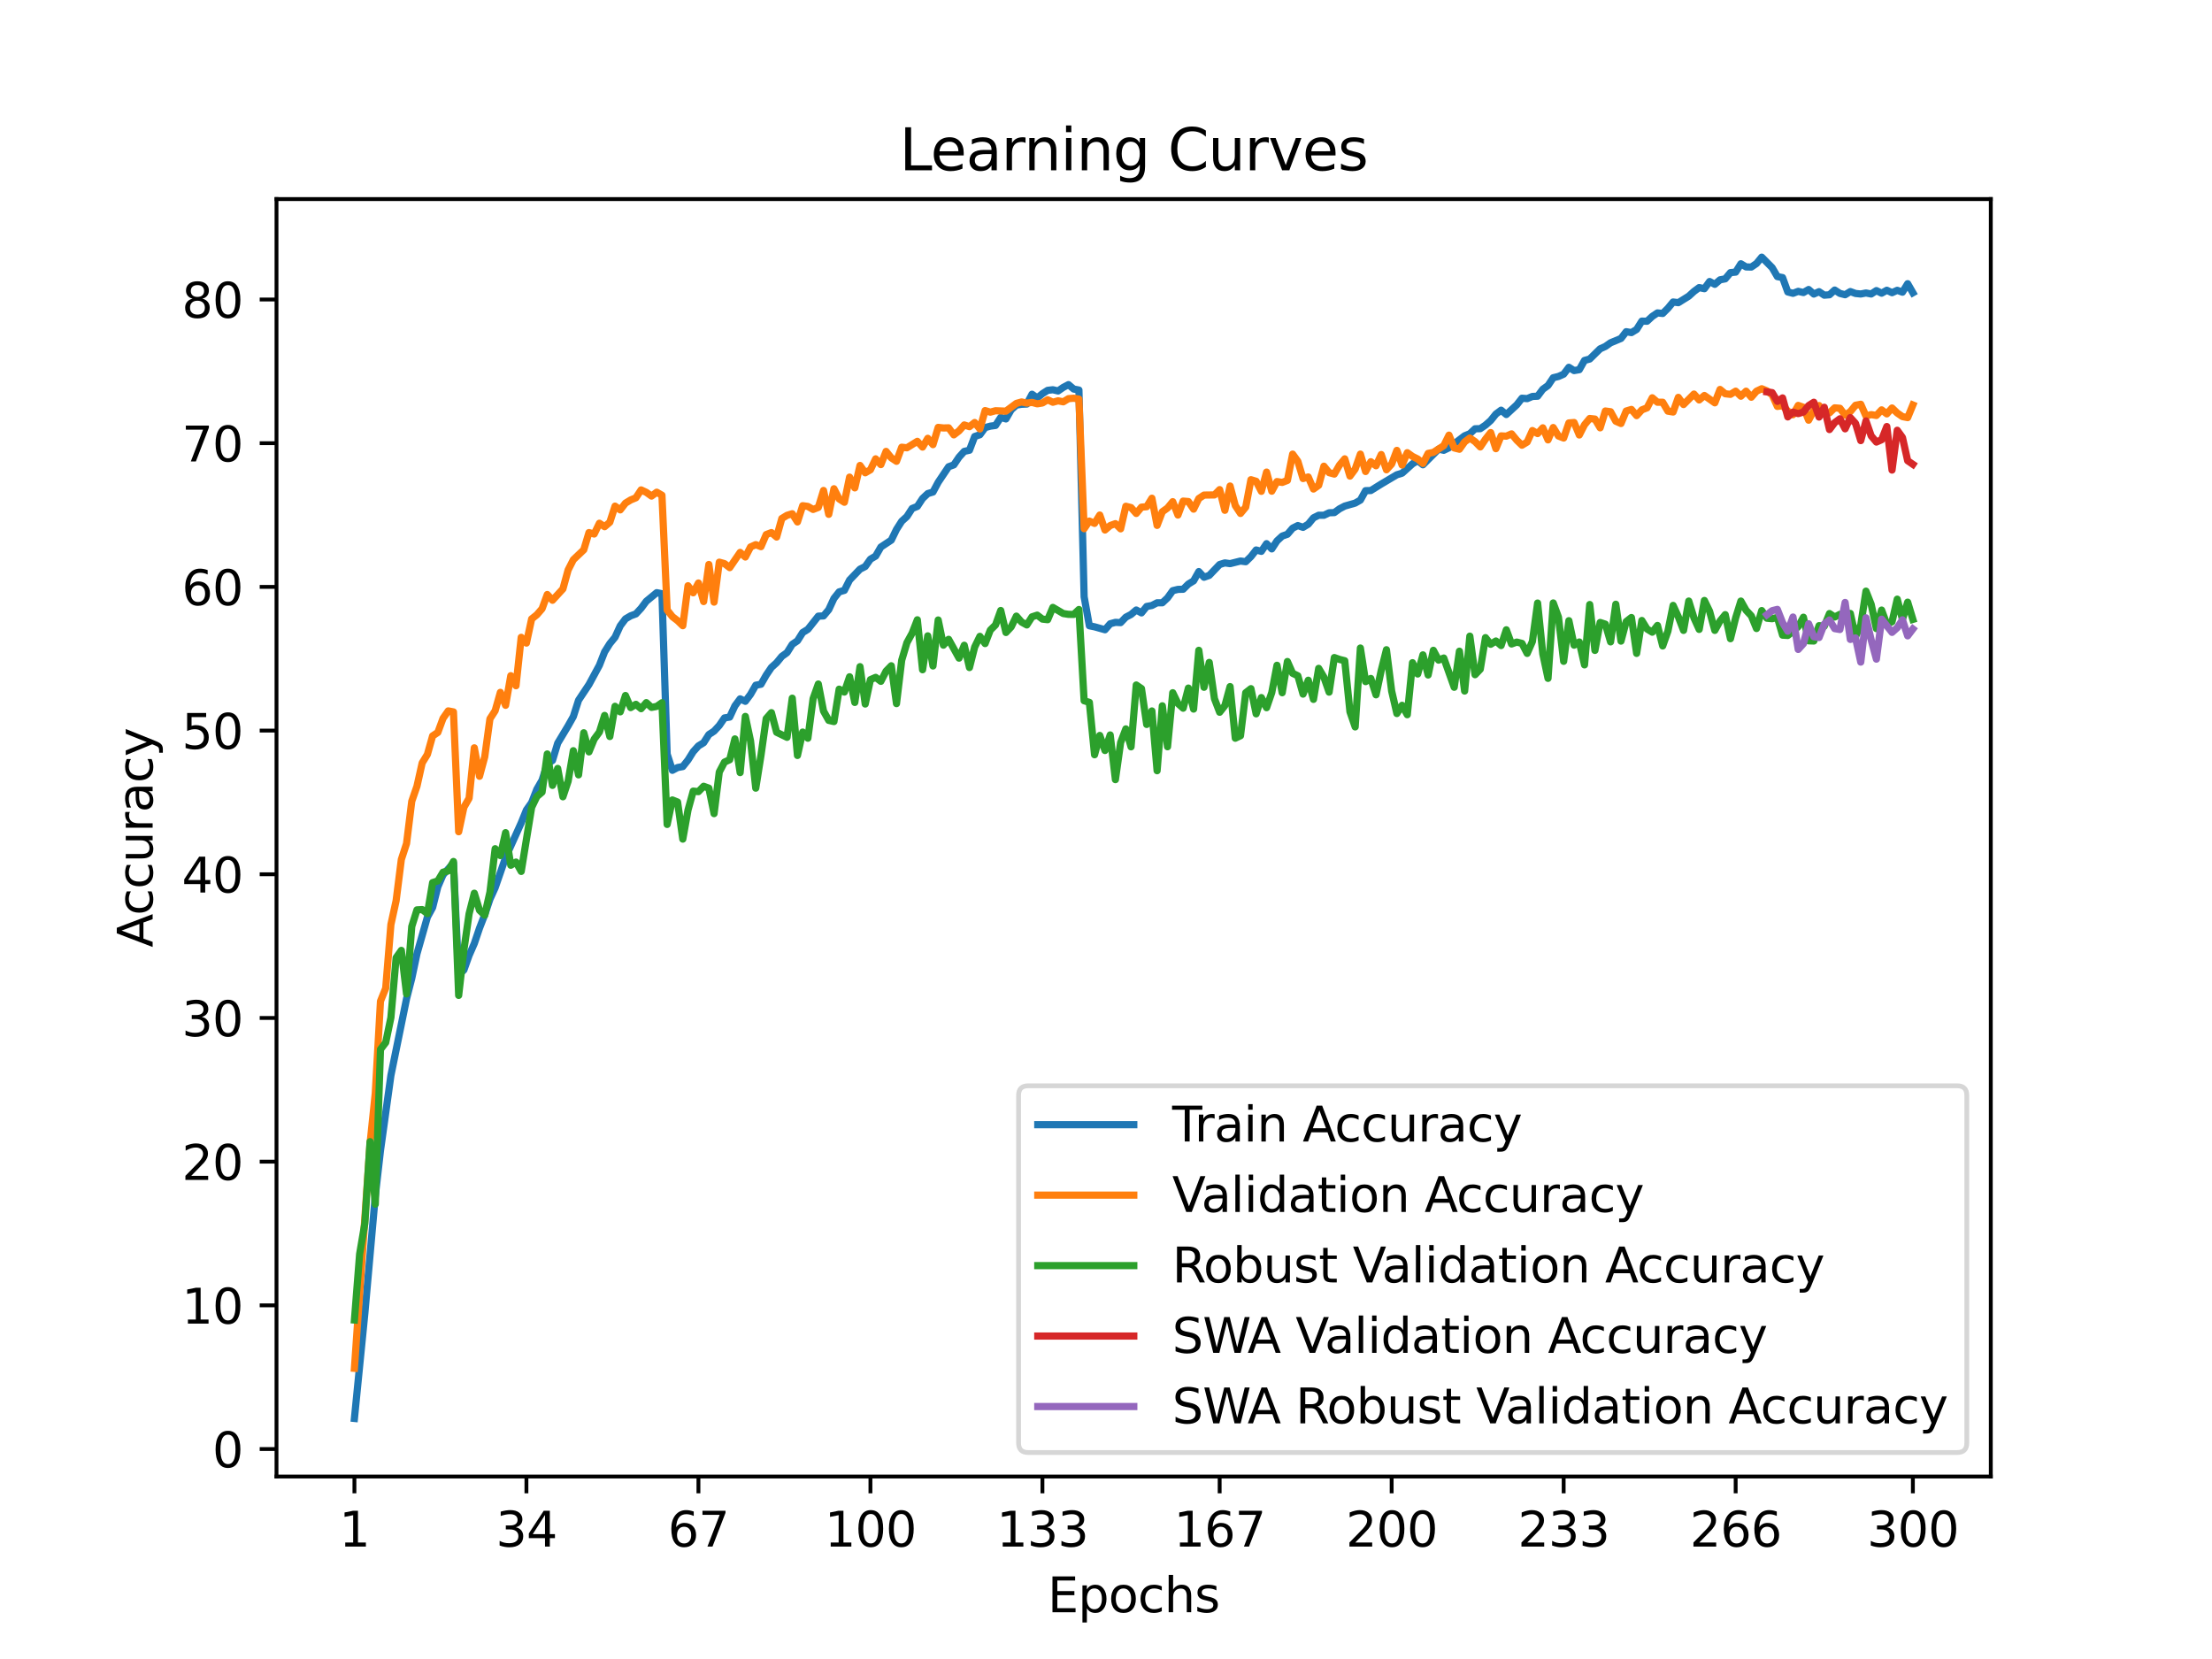 <?xml version="1.0" encoding="utf-8" standalone="no"?>
<!DOCTYPE svg PUBLIC "-//W3C//DTD SVG 1.1//EN"
  "http://www.w3.org/Graphics/SVG/1.1/DTD/svg11.dtd">
<svg xmlns:xlink="http://www.w3.org/1999/xlink" width="460.8pt" height="345.6pt" viewBox="0 0 460.8 345.6" xmlns="http://www.w3.org/2000/svg" version="1.1">
 <defs>
  <style type="text/css">*{stroke-linejoin: round; stroke-linecap: butt}</style>
 </defs>
 <g id="figure_1">
  <g id="patch_1">
   <path d="M 0 345.6 
L 460.8 345.6 
L 460.8 0 
L 0 0 
z
" style="fill: #ffffff"/>
  </g>
  <g id="axes_1">
   <g id="patch_2">
    <path d="M 57.6 307.584 
L 414.72 307.584 
L 414.72 41.472 
L 57.6 41.472 
z
" style="fill: #ffffff"/>
   </g>
   <g id="matplotlib.axis_1">
    <g id="xtick_1">
     <g id="line2d_1">
      <defs>
       <path id="m56ccf380e2" d="M 0 0 
L 0 3.5 
" style="stroke: #000000; stroke-width: 0.8"/>
      </defs>
      <g>
       <use xlink:href="#m56ccf380e2" x="73.833" y="307.584" style="stroke: #000000; stroke-width: 0.8"/>
      </g>
     </g>
     <g id="text_1">
      <!-- 1 -->
      <g transform="translate(70.651 322.182) scale(0.1 -0.1)">
       <defs>
        <path id="DejaVuSans-31" d="M 794 531 
L 1825 531 
L 1825 4091 
L 703 3866 
L 703 4441 
L 1819 4666 
L 2450 4666 
L 2450 531 
L 3481 531 
L 3481 0 
L 794 0 
L 794 531 
z
" transform="scale(0.016)"/>
       </defs>
       <use xlink:href="#DejaVuSans-31"/>
      </g>
     </g>
    </g>
    <g id="xtick_2">
     <g id="line2d_2">
      <g>
       <use xlink:href="#m56ccf380e2" x="109.664" y="307.584" style="stroke: #000000; stroke-width: 0.8"/>
      </g>
     </g>
     <g id="text_2">
      <!-- 34 -->
      <g transform="translate(103.302 322.182) scale(0.1 -0.1)">
       <defs>
        <path id="DejaVuSans-33" d="M 2597 2516 
Q 3050 2419 3304 2112 
Q 3559 1806 3559 1356 
Q 3559 666 3084 287 
Q 2609 -91 1734 -91 
Q 1441 -91 1130 -33 
Q 819 25 488 141 
L 488 750 
Q 750 597 1062 519 
Q 1375 441 1716 441 
Q 2309 441 2620 675 
Q 2931 909 2931 1356 
Q 2931 1769 2642 2001 
Q 2353 2234 1838 2234 
L 1294 2234 
L 1294 2753 
L 1863 2753 
Q 2328 2753 2575 2939 
Q 2822 3125 2822 3475 
Q 2822 3834 2567 4026 
Q 2313 4219 1838 4219 
Q 1578 4219 1281 4162 
Q 984 4106 628 3988 
L 628 4550 
Q 988 4650 1302 4700 
Q 1616 4750 1894 4750 
Q 2613 4750 3031 4423 
Q 3450 4097 3450 3541 
Q 3450 3153 3228 2886 
Q 3006 2619 2597 2516 
z
" transform="scale(0.016)"/>
        <path id="DejaVuSans-34" d="M 2419 4116 
L 825 1625 
L 2419 1625 
L 2419 4116 
z
M 2253 4666 
L 3047 4666 
L 3047 1625 
L 3713 1625 
L 3713 1100 
L 3047 1100 
L 3047 0 
L 2419 0 
L 2419 1100 
L 313 1100 
L 313 1709 
L 2253 4666 
z
" transform="scale(0.016)"/>
       </defs>
       <use xlink:href="#DejaVuSans-33"/>
       <use xlink:href="#DejaVuSans-34" x="63.623"/>
      </g>
     </g>
    </g>
    <g id="xtick_3">
     <g id="line2d_3">
      <g>
       <use xlink:href="#m56ccf380e2" x="145.496" y="307.584" style="stroke: #000000; stroke-width: 0.8"/>
      </g>
     </g>
     <g id="text_3">
      <!-- 67 -->
      <g transform="translate(139.133 322.182) scale(0.1 -0.1)">
       <defs>
        <path id="DejaVuSans-36" d="M 2113 2584 
Q 1688 2584 1439 2293 
Q 1191 2003 1191 1497 
Q 1191 994 1439 701 
Q 1688 409 2113 409 
Q 2538 409 2786 701 
Q 3034 994 3034 1497 
Q 3034 2003 2786 2293 
Q 2538 2584 2113 2584 
z
M 3366 4563 
L 3366 3988 
Q 3128 4100 2886 4159 
Q 2644 4219 2406 4219 
Q 1781 4219 1451 3797 
Q 1122 3375 1075 2522 
Q 1259 2794 1537 2939 
Q 1816 3084 2150 3084 
Q 2853 3084 3261 2657 
Q 3669 2231 3669 1497 
Q 3669 778 3244 343 
Q 2819 -91 2113 -91 
Q 1303 -91 875 529 
Q 447 1150 447 2328 
Q 447 3434 972 4092 
Q 1497 4750 2381 4750 
Q 2619 4750 2861 4703 
Q 3103 4656 3366 4563 
z
" transform="scale(0.016)"/>
        <path id="DejaVuSans-37" d="M 525 4666 
L 3525 4666 
L 3525 4397 
L 1831 0 
L 1172 0 
L 2766 4134 
L 525 4134 
L 525 4666 
z
" transform="scale(0.016)"/>
       </defs>
       <use xlink:href="#DejaVuSans-36"/>
       <use xlink:href="#DejaVuSans-37" x="63.623"/>
      </g>
     </g>
    </g>
    <g id="xtick_4">
     <g id="line2d_4">
      <g>
       <use xlink:href="#m56ccf380e2" x="181.327" y="307.584" style="stroke: #000000; stroke-width: 0.8"/>
      </g>
     </g>
     <g id="text_4">
      <!-- 100 -->
      <g transform="translate(171.783 322.182) scale(0.1 -0.1)">
       <defs>
        <path id="DejaVuSans-30" d="M 2034 4250 
Q 1547 4250 1301 3770 
Q 1056 3291 1056 2328 
Q 1056 1369 1301 889 
Q 1547 409 2034 409 
Q 2525 409 2770 889 
Q 3016 1369 3016 2328 
Q 3016 3291 2770 3770 
Q 2525 4250 2034 4250 
z
M 2034 4750 
Q 2819 4750 3233 4129 
Q 3647 3509 3647 2328 
Q 3647 1150 3233 529 
Q 2819 -91 2034 -91 
Q 1250 -91 836 529 
Q 422 1150 422 2328 
Q 422 3509 836 4129 
Q 1250 4750 2034 4750 
z
" transform="scale(0.016)"/>
       </defs>
       <use xlink:href="#DejaVuSans-31"/>
       <use xlink:href="#DejaVuSans-30" x="63.623"/>
       <use xlink:href="#DejaVuSans-30" x="127.246"/>
      </g>
     </g>
    </g>
    <g id="xtick_5">
     <g id="line2d_5">
      <g>
       <use xlink:href="#m56ccf380e2" x="217.158" y="307.584" style="stroke: #000000; stroke-width: 0.8"/>
      </g>
     </g>
     <g id="text_5">
      <!-- 133 -->
      <g transform="translate(207.615 322.182) scale(0.1 -0.1)">
       <use xlink:href="#DejaVuSans-31"/>
       <use xlink:href="#DejaVuSans-33" x="63.623"/>
       <use xlink:href="#DejaVuSans-33" x="127.246"/>
      </g>
     </g>
    </g>
    <g id="xtick_6">
     <g id="line2d_6">
      <g>
       <use xlink:href="#m56ccf380e2" x="254.076" y="307.584" style="stroke: #000000; stroke-width: 0.8"/>
      </g>
     </g>
     <g id="text_6">
      <!-- 167 -->
      <g transform="translate(244.532 322.182) scale(0.1 -0.1)">
       <use xlink:href="#DejaVuSans-31"/>
       <use xlink:href="#DejaVuSans-36" x="63.623"/>
       <use xlink:href="#DejaVuSans-37" x="127.246"/>
      </g>
     </g>
    </g>
    <g id="xtick_7">
     <g id="line2d_7">
      <g>
       <use xlink:href="#m56ccf380e2" x="289.907" y="307.584" style="stroke: #000000; stroke-width: 0.8"/>
      </g>
     </g>
     <g id="text_7">
      <!-- 200 -->
      <g transform="translate(280.363 322.182) scale(0.1 -0.1)">
       <defs>
        <path id="DejaVuSans-32" d="M 1228 531 
L 3431 531 
L 3431 0 
L 469 0 
L 469 531 
Q 828 903 1448 1529 
Q 2069 2156 2228 2338 
Q 2531 2678 2651 2914 
Q 2772 3150 2772 3378 
Q 2772 3750 2511 3984 
Q 2250 4219 1831 4219 
Q 1534 4219 1204 4116 
Q 875 4013 500 3803 
L 500 4441 
Q 881 4594 1212 4672 
Q 1544 4750 1819 4750 
Q 2544 4750 2975 4387 
Q 3406 4025 3406 3419 
Q 3406 3131 3298 2873 
Q 3191 2616 2906 2266 
Q 2828 2175 2409 1742 
Q 1991 1309 1228 531 
z
" transform="scale(0.016)"/>
       </defs>
       <use xlink:href="#DejaVuSans-32"/>
       <use xlink:href="#DejaVuSans-30" x="63.623"/>
       <use xlink:href="#DejaVuSans-30" x="127.246"/>
      </g>
     </g>
    </g>
    <g id="xtick_8">
     <g id="line2d_8">
      <g>
       <use xlink:href="#m56ccf380e2" x="325.739" y="307.584" style="stroke: #000000; stroke-width: 0.8"/>
      </g>
     </g>
     <g id="text_8">
      <!-- 233 -->
      <g transform="translate(316.195 322.182) scale(0.1 -0.1)">
       <use xlink:href="#DejaVuSans-32"/>
       <use xlink:href="#DejaVuSans-33" x="63.623"/>
       <use xlink:href="#DejaVuSans-33" x="127.246"/>
      </g>
     </g>
    </g>
    <g id="xtick_9">
     <g id="line2d_9">
      <g>
       <use xlink:href="#m56ccf380e2" x="361.57" y="307.584" style="stroke: #000000; stroke-width: 0.8"/>
      </g>
     </g>
     <g id="text_9">
      <!-- 266 -->
      <g transform="translate(352.026 322.182) scale(0.1 -0.1)">
       <use xlink:href="#DejaVuSans-32"/>
       <use xlink:href="#DejaVuSans-36" x="63.623"/>
       <use xlink:href="#DejaVuSans-36" x="127.246"/>
      </g>
     </g>
    </g>
    <g id="xtick_10">
     <g id="line2d_10">
      <g>
       <use xlink:href="#m56ccf380e2" x="398.487" y="307.584" style="stroke: #000000; stroke-width: 0.8"/>
      </g>
     </g>
     <g id="text_10">
      <!-- 300 -->
      <g transform="translate(388.944 322.182) scale(0.1 -0.1)">
       <use xlink:href="#DejaVuSans-33"/>
       <use xlink:href="#DejaVuSans-30" x="63.623"/>
       <use xlink:href="#DejaVuSans-30" x="127.246"/>
      </g>
     </g>
    </g>
    <g id="text_11">
     <!-- Epochs -->
     <g transform="translate(218.244 335.861) scale(0.1 -0.1)">
      <defs>
       <path id="DejaVuSans-45" d="M 628 4666 
L 3578 4666 
L 3578 4134 
L 1259 4134 
L 1259 2753 
L 3481 2753 
L 3481 2222 
L 1259 2222 
L 1259 531 
L 3634 531 
L 3634 0 
L 628 0 
L 628 4666 
z
" transform="scale(0.016)"/>
       <path id="DejaVuSans-70" d="M 1159 525 
L 1159 -1331 
L 581 -1331 
L 581 3500 
L 1159 3500 
L 1159 2969 
Q 1341 3281 1617 3432 
Q 1894 3584 2278 3584 
Q 2916 3584 3314 3078 
Q 3713 2572 3713 1747 
Q 3713 922 3314 415 
Q 2916 -91 2278 -91 
Q 1894 -91 1617 61 
Q 1341 213 1159 525 
z
M 3116 1747 
Q 3116 2381 2855 2742 
Q 2594 3103 2138 3103 
Q 1681 3103 1420 2742 
Q 1159 2381 1159 1747 
Q 1159 1113 1420 752 
Q 1681 391 2138 391 
Q 2594 391 2855 752 
Q 3116 1113 3116 1747 
z
" transform="scale(0.016)"/>
       <path id="DejaVuSans-6f" d="M 1959 3097 
Q 1497 3097 1228 2736 
Q 959 2375 959 1747 
Q 959 1119 1226 758 
Q 1494 397 1959 397 
Q 2419 397 2687 759 
Q 2956 1122 2956 1747 
Q 2956 2369 2687 2733 
Q 2419 3097 1959 3097 
z
M 1959 3584 
Q 2709 3584 3137 3096 
Q 3566 2609 3566 1747 
Q 3566 888 3137 398 
Q 2709 -91 1959 -91 
Q 1206 -91 779 398 
Q 353 888 353 1747 
Q 353 2609 779 3096 
Q 1206 3584 1959 3584 
z
" transform="scale(0.016)"/>
       <path id="DejaVuSans-63" d="M 3122 3366 
L 3122 2828 
Q 2878 2963 2633 3030 
Q 2388 3097 2138 3097 
Q 1578 3097 1268 2742 
Q 959 2388 959 1747 
Q 959 1106 1268 751 
Q 1578 397 2138 397 
Q 2388 397 2633 464 
Q 2878 531 3122 666 
L 3122 134 
Q 2881 22 2623 -34 
Q 2366 -91 2075 -91 
Q 1284 -91 818 406 
Q 353 903 353 1747 
Q 353 2603 823 3093 
Q 1294 3584 2113 3584 
Q 2378 3584 2631 3529 
Q 2884 3475 3122 3366 
z
" transform="scale(0.016)"/>
       <path id="DejaVuSans-68" d="M 3513 2113 
L 3513 0 
L 2938 0 
L 2938 2094 
Q 2938 2591 2744 2837 
Q 2550 3084 2163 3084 
Q 1697 3084 1428 2787 
Q 1159 2491 1159 1978 
L 1159 0 
L 581 0 
L 581 4863 
L 1159 4863 
L 1159 2956 
Q 1366 3272 1645 3428 
Q 1925 3584 2291 3584 
Q 2894 3584 3203 3211 
Q 3513 2838 3513 2113 
z
" transform="scale(0.016)"/>
       <path id="DejaVuSans-73" d="M 2834 3397 
L 2834 2853 
Q 2591 2978 2328 3040 
Q 2066 3103 1784 3103 
Q 1356 3103 1142 2972 
Q 928 2841 928 2578 
Q 928 2378 1081 2264 
Q 1234 2150 1697 2047 
L 1894 2003 
Q 2506 1872 2764 1633 
Q 3022 1394 3022 966 
Q 3022 478 2636 193 
Q 2250 -91 1575 -91 
Q 1294 -91 989 -36 
Q 684 19 347 128 
L 347 722 
Q 666 556 975 473 
Q 1284 391 1588 391 
Q 1994 391 2212 530 
Q 2431 669 2431 922 
Q 2431 1156 2273 1281 
Q 2116 1406 1581 1522 
L 1381 1569 
Q 847 1681 609 1914 
Q 372 2147 372 2553 
Q 372 3047 722 3315 
Q 1072 3584 1716 3584 
Q 2034 3584 2315 3537 
Q 2597 3491 2834 3397 
z
" transform="scale(0.016)"/>
      </defs>
      <use xlink:href="#DejaVuSans-45"/>
      <use xlink:href="#DejaVuSans-70" x="63.184"/>
      <use xlink:href="#DejaVuSans-6f" x="126.66"/>
      <use xlink:href="#DejaVuSans-63" x="187.842"/>
      <use xlink:href="#DejaVuSans-68" x="242.822"/>
      <use xlink:href="#DejaVuSans-73" x="306.201"/>
     </g>
    </g>
   </g>
   <g id="matplotlib.axis_2">
    <g id="ytick_1">
     <g id="line2d_11">
      <defs>
       <path id="m6cfde8f351" d="M 0 0 
L -3.5 0 
" style="stroke: #000000; stroke-width: 0.8"/>
      </defs>
      <g>
       <use xlink:href="#m6cfde8f351" x="57.6" y="301.864" style="stroke: #000000; stroke-width: 0.8"/>
      </g>
     </g>
     <g id="text_12">
      <!-- 0 -->
      <g transform="translate(44.237 305.663) scale(0.1 -0.1)">
       <use xlink:href="#DejaVuSans-30"/>
      </g>
     </g>
    </g>
    <g id="ytick_2">
     <g id="line2d_12">
      <g>
       <use xlink:href="#m6cfde8f351" x="57.6" y="271.93" style="stroke: #000000; stroke-width: 0.8"/>
      </g>
     </g>
     <g id="text_13">
      <!-- 10 -->
      <g transform="translate(37.875 275.729) scale(0.1 -0.1)">
       <use xlink:href="#DejaVuSans-31"/>
       <use xlink:href="#DejaVuSans-30" x="63.623"/>
      </g>
     </g>
    </g>
    <g id="ytick_3">
     <g id="line2d_13">
      <g>
       <use xlink:href="#m6cfde8f351" x="57.6" y="241.996" style="stroke: #000000; stroke-width: 0.8"/>
      </g>
     </g>
     <g id="text_14">
      <!-- 20 -->
      <g transform="translate(37.875 245.795) scale(0.1 -0.1)">
       <use xlink:href="#DejaVuSans-32"/>
       <use xlink:href="#DejaVuSans-30" x="63.623"/>
      </g>
     </g>
    </g>
    <g id="ytick_4">
     <g id="line2d_14">
      <g>
       <use xlink:href="#m6cfde8f351" x="57.6" y="212.062" style="stroke: #000000; stroke-width: 0.8"/>
      </g>
     </g>
     <g id="text_15">
      <!-- 30 -->
      <g transform="translate(37.875 215.861) scale(0.1 -0.1)">
       <use xlink:href="#DejaVuSans-33"/>
       <use xlink:href="#DejaVuSans-30" x="63.623"/>
      </g>
     </g>
    </g>
    <g id="ytick_5">
     <g id="line2d_15">
      <g>
       <use xlink:href="#m6cfde8f351" x="57.6" y="182.128" style="stroke: #000000; stroke-width: 0.8"/>
      </g>
     </g>
     <g id="text_16">
      <!-- 40 -->
      <g transform="translate(37.875 185.927) scale(0.1 -0.1)">
       <use xlink:href="#DejaVuSans-34"/>
       <use xlink:href="#DejaVuSans-30" x="63.623"/>
      </g>
     </g>
    </g>
    <g id="ytick_6">
     <g id="line2d_16">
      <g>
       <use xlink:href="#m6cfde8f351" x="57.6" y="152.194" style="stroke: #000000; stroke-width: 0.8"/>
      </g>
     </g>
     <g id="text_17">
      <!-- 50 -->
      <g transform="translate(37.875 155.994) scale(0.1 -0.1)">
       <defs>
        <path id="DejaVuSans-35" d="M 691 4666 
L 3169 4666 
L 3169 4134 
L 1269 4134 
L 1269 2991 
Q 1406 3038 1543 3061 
Q 1681 3084 1819 3084 
Q 2600 3084 3056 2656 
Q 3513 2228 3513 1497 
Q 3513 744 3044 326 
Q 2575 -91 1722 -91 
Q 1428 -91 1123 -41 
Q 819 9 494 109 
L 494 744 
Q 775 591 1075 516 
Q 1375 441 1709 441 
Q 2250 441 2565 725 
Q 2881 1009 2881 1497 
Q 2881 1984 2565 2268 
Q 2250 2553 1709 2553 
Q 1456 2553 1204 2497 
Q 953 2441 691 2322 
L 691 4666 
z
" transform="scale(0.016)"/>
       </defs>
       <use xlink:href="#DejaVuSans-35"/>
       <use xlink:href="#DejaVuSans-30" x="63.623"/>
      </g>
     </g>
    </g>
    <g id="ytick_7">
     <g id="line2d_17">
      <g>
       <use xlink:href="#m6cfde8f351" x="57.6" y="122.26" style="stroke: #000000; stroke-width: 0.8"/>
      </g>
     </g>
     <g id="text_18">
      <!-- 60 -->
      <g transform="translate(37.875 126.06) scale(0.1 -0.1)">
       <use xlink:href="#DejaVuSans-36"/>
       <use xlink:href="#DejaVuSans-30" x="63.623"/>
      </g>
     </g>
    </g>
    <g id="ytick_8">
     <g id="line2d_18">
      <g>
       <use xlink:href="#m6cfde8f351" x="57.6" y="92.326" style="stroke: #000000; stroke-width: 0.8"/>
      </g>
     </g>
     <g id="text_19">
      <!-- 70 -->
      <g transform="translate(37.875 96.126) scale(0.1 -0.1)">
       <use xlink:href="#DejaVuSans-37"/>
       <use xlink:href="#DejaVuSans-30" x="63.623"/>
      </g>
     </g>
    </g>
    <g id="ytick_9">
     <g id="line2d_19">
      <g>
       <use xlink:href="#m6cfde8f351" x="57.6" y="62.393" style="stroke: #000000; stroke-width: 0.8"/>
      </g>
     </g>
     <g id="text_20">
      <!-- 80 -->
      <g transform="translate(37.875 66.192) scale(0.1 -0.1)">
       <defs>
        <path id="DejaVuSans-38" d="M 2034 2216 
Q 1584 2216 1326 1975 
Q 1069 1734 1069 1313 
Q 1069 891 1326 650 
Q 1584 409 2034 409 
Q 2484 409 2743 651 
Q 3003 894 3003 1313 
Q 3003 1734 2745 1975 
Q 2488 2216 2034 2216 
z
M 1403 2484 
Q 997 2584 770 2862 
Q 544 3141 544 3541 
Q 544 4100 942 4425 
Q 1341 4750 2034 4750 
Q 2731 4750 3128 4425 
Q 3525 4100 3525 3541 
Q 3525 3141 3298 2862 
Q 3072 2584 2669 2484 
Q 3125 2378 3379 2068 
Q 3634 1759 3634 1313 
Q 3634 634 3220 271 
Q 2806 -91 2034 -91 
Q 1263 -91 848 271 
Q 434 634 434 1313 
Q 434 1759 690 2068 
Q 947 2378 1403 2484 
z
M 1172 3481 
Q 1172 3119 1398 2916 
Q 1625 2713 2034 2713 
Q 2441 2713 2670 2916 
Q 2900 3119 2900 3481 
Q 2900 3844 2670 4047 
Q 2441 4250 2034 4250 
Q 1625 4250 1398 4047 
Q 1172 3844 1172 3481 
z
" transform="scale(0.016)"/>
       </defs>
       <use xlink:href="#DejaVuSans-38"/>
       <use xlink:href="#DejaVuSans-30" x="63.623"/>
      </g>
     </g>
    </g>
    <g id="text_21">
     <!-- Accuracy -->
     <g transform="translate(31.795 197.356) rotate(-90) scale(0.1 -0.1)">
      <defs>
       <path id="DejaVuSans-41" d="M 2188 4044 
L 1331 1722 
L 3047 1722 
L 2188 4044 
z
M 1831 4666 
L 2547 4666 
L 4325 0 
L 3669 0 
L 3244 1197 
L 1141 1197 
L 716 0 
L 50 0 
L 1831 4666 
z
" transform="scale(0.016)"/>
       <path id="DejaVuSans-75" d="M 544 1381 
L 544 3500 
L 1119 3500 
L 1119 1403 
Q 1119 906 1312 657 
Q 1506 409 1894 409 
Q 2359 409 2629 706 
Q 2900 1003 2900 1516 
L 2900 3500 
L 3475 3500 
L 3475 0 
L 2900 0 
L 2900 538 
Q 2691 219 2414 64 
Q 2138 -91 1772 -91 
Q 1169 -91 856 284 
Q 544 659 544 1381 
z
M 1991 3584 
L 1991 3584 
z
" transform="scale(0.016)"/>
       <path id="DejaVuSans-72" d="M 2631 2963 
Q 2534 3019 2420 3045 
Q 2306 3072 2169 3072 
Q 1681 3072 1420 2755 
Q 1159 2438 1159 1844 
L 1159 0 
L 581 0 
L 581 3500 
L 1159 3500 
L 1159 2956 
Q 1341 3275 1631 3429 
Q 1922 3584 2338 3584 
Q 2397 3584 2469 3576 
Q 2541 3569 2628 3553 
L 2631 2963 
z
" transform="scale(0.016)"/>
       <path id="DejaVuSans-61" d="M 2194 1759 
Q 1497 1759 1228 1600 
Q 959 1441 959 1056 
Q 959 750 1161 570 
Q 1363 391 1709 391 
Q 2188 391 2477 730 
Q 2766 1069 2766 1631 
L 2766 1759 
L 2194 1759 
z
M 3341 1997 
L 3341 0 
L 2766 0 
L 2766 531 
Q 2569 213 2275 61 
Q 1981 -91 1556 -91 
Q 1019 -91 701 211 
Q 384 513 384 1019 
Q 384 1609 779 1909 
Q 1175 2209 1959 2209 
L 2766 2209 
L 2766 2266 
Q 2766 2663 2505 2880 
Q 2244 3097 1772 3097 
Q 1472 3097 1187 3025 
Q 903 2953 641 2809 
L 641 3341 
Q 956 3463 1253 3523 
Q 1550 3584 1831 3584 
Q 2591 3584 2966 3190 
Q 3341 2797 3341 1997 
z
" transform="scale(0.016)"/>
       <path id="DejaVuSans-79" d="M 2059 -325 
Q 1816 -950 1584 -1140 
Q 1353 -1331 966 -1331 
L 506 -1331 
L 506 -850 
L 844 -850 
Q 1081 -850 1212 -737 
Q 1344 -625 1503 -206 
L 1606 56 
L 191 3500 
L 800 3500 
L 1894 763 
L 2988 3500 
L 3597 3500 
L 2059 -325 
z
" transform="scale(0.016)"/>
      </defs>
      <use xlink:href="#DejaVuSans-41"/>
      <use xlink:href="#DejaVuSans-63" x="66.658"/>
      <use xlink:href="#DejaVuSans-63" x="121.639"/>
      <use xlink:href="#DejaVuSans-75" x="176.619"/>
      <use xlink:href="#DejaVuSans-72" x="239.998"/>
      <use xlink:href="#DejaVuSans-61" x="281.111"/>
      <use xlink:href="#DejaVuSans-63" x="342.391"/>
      <use xlink:href="#DejaVuSans-79" x="397.371"/>
     </g>
    </g>
   </g>
   <g id="line2d_20">
    <path d="M 73.833 295.488 
L 76.004 273.576 
L 78.176 249.18 
L 79.262 239.661 
L 81.433 224.036 
L 84.691 208.057 
L 85.777 203.812 
L 86.862 198.682 
L 89.034 191.049 
L 90.12 189.055 
L 91.206 184.75 
L 92.291 182.248 
L 94.463 179.799 
L 95.549 203.064 
L 96.635 202.064 
L 97.72 199.029 
L 98.806 196.55 
L 99.892 193.347 
L 100.978 190.552 
L 102.064 187.307 
L 103.149 184.924 
L 105.321 178.644 
L 108.578 171.418 
L 109.664 168.736 
L 110.75 167.191 
L 111.836 164.413 
L 112.922 162.533 
L 114.007 159.109 
L 115.093 158.415 
L 116.179 154.822 
L 118.351 151.2 
L 119.436 149.273 
L 120.522 145.872 
L 122.694 142.603 
L 124.865 138.586 
L 125.951 135.802 
L 127.037 134.078 
L 128.123 132.749 
L 129.209 130.372 
L 130.294 128.924 
L 131.38 128.289 
L 132.466 127.888 
L 133.552 126.715 
L 134.638 125.254 
L 136.809 123.464 
L 137.895 123.685 
L 138.981 157.091 
L 140.067 160.468 
L 141.152 159.893 
L 142.238 159.69 
L 143.324 158.325 
L 144.41 156.589 
L 145.496 155.385 
L 146.581 154.721 
L 147.667 153.02 
L 148.753 152.308 
L 149.839 151.135 
L 150.925 149.554 
L 152.01 149.381 
L 153.096 147.046 
L 154.182 145.585 
L 155.268 146.094 
L 156.354 144.639 
L 157.439 142.741 
L 158.525 142.544 
L 159.611 140.646 
L 160.697 139.041 
L 161.783 138.059 
L 162.868 136.736 
L 163.954 135.958 
L 165.04 134.228 
L 166.126 133.492 
L 167.212 131.767 
L 168.297 131.097 
L 170.469 128.355 
L 171.555 128.307 
L 172.641 127.008 
L 173.726 124.661 
L 174.812 123.296 
L 175.898 122.985 
L 176.984 120.83 
L 179.155 118.567 
L 180.241 118.016 
L 181.327 116.483 
L 182.413 115.843 
L 183.499 113.957 
L 185.67 112.52 
L 186.756 110.293 
L 187.842 108.587 
L 188.928 107.605 
L 190.013 105.928 
L 191.099 105.497 
L 192.185 103.845 
L 193.271 102.821 
L 194.357 102.498 
L 195.442 100.468 
L 197.614 97.23 
L 198.7 96.84 
L 199.786 95.23 
L 200.871 94.027 
L 201.957 93.793 
L 203.043 90.932 
L 204.129 90.566 
L 205.215 89.076 
L 206.3 88.776 
L 207.386 88.627 
L 208.472 86.95 
L 209.558 87.268 
L 210.644 85.376 
L 211.729 84.388 
L 212.815 84.22 
L 213.901 84.172 
L 214.987 82.125 
L 216.073 82.897 
L 217.158 82.011 
L 218.244 81.317 
L 219.33 81.191 
L 220.416 81.448 
L 221.502 80.694 
L 222.587 80.125 
L 223.673 81.047 
L 224.759 81.251 
L 225.845 124.32 
L 226.931 130.36 
L 228.016 130.576 
L 230.188 131.187 
L 231.274 129.941 
L 232.36 129.648 
L 233.445 129.702 
L 234.531 128.57 
L 235.617 128.002 
L 236.703 127.074 
L 237.789 127.678 
L 238.875 126.337 
L 239.96 126.134 
L 241.046 125.571 
L 242.132 125.571 
L 243.218 124.553 
L 244.304 123.045 
L 245.389 122.781 
L 246.475 122.751 
L 247.561 121.668 
L 248.647 121.003 
L 249.733 119.069 
L 250.818 120.249 
L 251.904 119.866 
L 254.076 117.597 
L 255.162 117.261 
L 256.247 117.417 
L 258.419 116.872 
L 259.505 117.016 
L 260.591 115.956 
L 261.676 114.573 
L 262.762 114.855 
L 263.848 113.256 
L 264.934 114.346 
L 266.02 112.682 
L 267.105 111.676 
L 268.191 111.299 
L 269.277 110.029 
L 270.363 109.485 
L 271.449 109.856 
L 272.534 109.197 
L 273.62 107.874 
L 274.706 107.335 
L 275.792 107.341 
L 276.878 106.82 
L 277.963 106.785 
L 279.049 105.994 
L 280.135 105.426 
L 282.307 104.803 
L 283.392 104.18 
L 284.478 102.211 
L 285.564 102.187 
L 287.736 100.834 
L 290.993 98.906 
L 292.079 98.577 
L 294.25 96.619 
L 295.336 95.954 
L 296.422 96.823 
L 299.679 93.566 
L 300.765 93.805 
L 301.851 93.284 
L 305.108 90.788 
L 306.194 90.351 
L 307.28 89.321 
L 308.366 89.297 
L 309.452 88.561 
L 310.537 87.603 
L 311.623 86.256 
L 312.709 85.448 
L 313.795 86.352 
L 315.966 84.34 
L 317.052 82.957 
L 318.138 83.041 
L 319.224 82.586 
L 320.31 82.538 
L 321.395 81.089 
L 322.481 80.311 
L 323.567 78.689 
L 324.653 78.425 
L 325.739 77.946 
L 326.824 76.515 
L 327.91 77.198 
L 328.996 77.012 
L 330.082 75.085 
L 331.168 74.791 
L 333.339 72.66 
L 334.425 72.175 
L 335.511 71.409 
L 337.682 70.505 
L 338.768 69.098 
L 339.854 69.289 
L 340.94 68.625 
L 342.026 66.895 
L 343.111 66.919 
L 344.197 65.913 
L 345.283 65.182 
L 346.369 65.302 
L 347.455 64.224 
L 348.54 62.913 
L 349.626 63.051 
L 351.798 61.698 
L 352.884 60.71 
L 353.969 59.908 
L 355.055 60.141 
L 356.141 58.645 
L 357.227 59.226 
L 358.313 58.292 
L 359.398 58.088 
L 360.484 56.789 
L 361.57 56.687 
L 362.656 54.951 
L 363.742 55.604 
L 364.827 55.633 
L 365.913 54.897 
L 366.999 53.568 
L 369.171 55.759 
L 370.256 57.621 
L 371.342 57.825 
L 372.428 60.818 
L 373.514 61.105 
L 374.6 60.692 
L 375.685 60.944 
L 376.771 60.309 
L 377.857 61.255 
L 378.943 60.764 
L 380.029 61.489 
L 381.114 61.405 
L 382.2 60.423 
L 383.286 61.123 
L 384.372 61.399 
L 385.458 60.74 
L 386.543 61.135 
L 387.629 61.243 
L 388.715 61.034 
L 389.801 61.243 
L 390.887 60.537 
L 391.972 61.075 
L 393.058 60.465 
L 394.144 60.974 
L 395.23 60.477 
L 396.316 60.866 
L 397.401 59.1 
L 398.487 60.986 
L 398.487 60.986 
" clip-path="url(#p47e83aafe5)" style="fill: none; stroke: #1f77b4; stroke-width: 1.5; stroke-linecap: square"/>
   </g>
   <g id="line2d_21">
    <path d="M 73.833 285.041 
L 77.09 238.194 
L 78.176 227.777 
L 79.262 208.56 
L 80.348 205.866 
L 81.433 192.605 
L 82.519 187.636 
L 83.605 179.045 
L 84.691 175.722 
L 85.777 166.922 
L 86.862 163.779 
L 87.948 158.929 
L 89.034 157.163 
L 90.12 153.302 
L 91.206 152.583 
L 92.291 149.65 
L 93.377 148.093 
L 94.463 148.303 
L 95.549 173.268 
L 96.635 168.179 
L 97.72 166.293 
L 98.806 155.786 
L 99.892 161.713 
L 100.978 157.672 
L 102.064 149.74 
L 103.149 148.063 
L 104.235 144.232 
L 105.321 146.926 
L 106.407 140.76 
L 107.493 142.855 
L 108.578 132.767 
L 109.664 133.965 
L 110.75 128.936 
L 111.836 128.068 
L 112.922 126.81 
L 114.007 123.847 
L 115.093 125.044 
L 117.265 122.679 
L 118.351 118.728 
L 119.436 116.603 
L 121.608 114.537 
L 122.694 110.945 
L 123.78 111.245 
L 124.865 109 
L 125.951 109.718 
L 127.037 108.79 
L 128.123 105.438 
L 129.209 106.216 
L 130.294 104.809 
L 131.38 104.15 
L 132.466 103.701 
L 133.552 102.055 
L 134.638 102.564 
L 135.723 103.342 
L 136.809 102.534 
L 137.895 103.163 
L 138.981 127.08 
L 140.067 128.457 
L 141.152 129.295 
L 142.238 130.343 
L 143.324 122.021 
L 144.41 123.488 
L 145.496 121.452 
L 146.581 125.314 
L 147.667 117.591 
L 148.753 125.433 
L 149.839 117.112 
L 150.925 117.411 
L 152.01 118.249 
L 154.182 115.076 
L 155.268 116.034 
L 156.354 113.939 
L 157.439 113.46 
L 158.525 113.879 
L 159.611 111.364 
L 160.697 110.945 
L 161.783 111.873 
L 162.868 108.012 
L 163.954 107.353 
L 165.04 107.024 
L 166.126 108.73 
L 167.212 105.348 
L 168.297 105.497 
L 169.383 106.126 
L 170.469 105.707 
L 171.555 102.175 
L 172.641 107.144 
L 173.726 101.816 
L 174.812 103.941 
L 175.898 104.629 
L 176.984 99.391 
L 178.07 101.636 
L 179.155 96.966 
L 180.241 98.493 
L 181.327 97.864 
L 182.413 95.589 
L 183.499 96.787 
L 184.584 94.033 
L 185.67 95.38 
L 186.756 96.098 
L 187.842 93.165 
L 188.928 93.284 
L 191.099 91.937 
L 192.185 93.135 
L 193.271 91.309 
L 194.357 92.626 
L 195.442 89.034 
L 196.528 89.153 
L 197.614 89.124 
L 198.7 90.59 
L 199.786 89.752 
L 200.871 88.525 
L 201.957 88.884 
L 203.043 88.016 
L 204.129 89.363 
L 205.215 85.531 
L 206.3 85.861 
L 207.386 85.561 
L 209.558 85.651 
L 211.729 84.035 
L 212.815 83.735 
L 213.901 83.975 
L 214.987 83.825 
L 216.073 84.125 
L 217.158 83.945 
L 218.244 83.286 
L 219.33 83.795 
L 220.416 83.496 
L 221.502 83.705 
L 222.587 83.047 
L 223.673 82.957 
L 224.759 83.137 
L 225.845 110.137 
L 226.931 108.551 
L 228.016 109.03 
L 229.102 107.293 
L 230.188 110.407 
L 231.274 109.479 
L 232.36 109.089 
L 233.445 110.167 
L 234.531 105.467 
L 235.617 105.737 
L 236.703 106.964 
L 237.789 105.647 
L 238.875 105.557 
L 239.96 103.791 
L 241.046 109.449 
L 242.132 106.605 
L 243.218 105.827 
L 244.304 104.51 
L 245.389 107.293 
L 246.475 104.39 
L 247.561 104.48 
L 248.647 106.066 
L 249.733 103.851 
L 250.818 103.133 
L 252.99 103.103 
L 254.076 101.995 
L 255.162 106.306 
L 256.247 101.247 
L 257.333 105.318 
L 258.419 106.964 
L 259.505 105.647 
L 260.591 99.93 
L 261.676 100.259 
L 262.762 102.354 
L 263.848 98.343 
L 264.934 102.324 
L 266.02 100.319 
L 267.105 100.498 
L 268.191 100.079 
L 269.277 94.601 
L 270.363 96.098 
L 271.449 99.69 
L 272.534 99.361 
L 273.62 101.875 
L 274.706 101.097 
L 275.792 97.116 
L 276.878 98.463 
L 277.963 98.762 
L 279.049 96.876 
L 280.135 95.589 
L 281.221 99.181 
L 282.307 97.715 
L 283.392 94.601 
L 284.478 98.223 
L 285.564 96.188 
L 286.65 97.026 
L 287.736 94.691 
L 288.821 97.864 
L 289.907 96.667 
L 290.993 93.823 
L 292.079 96.876 
L 293.165 94.302 
L 294.25 95.08 
L 295.336 95.619 
L 296.422 96.547 
L 297.508 94.452 
L 298.594 94.242 
L 300.765 92.835 
L 301.851 90.65 
L 302.937 93.314 
L 304.023 93.584 
L 305.108 92.057 
L 306.194 91.249 
L 307.28 91.997 
L 308.366 93.105 
L 309.452 91.488 
L 310.537 90.111 
L 311.623 93.464 
L 312.709 90.8 
L 313.795 90.86 
L 314.881 90.381 
L 315.966 91.698 
L 317.052 92.746 
L 318.138 92.087 
L 319.224 89.692 
L 320.31 90.321 
L 321.395 89.124 
L 322.481 91.638 
L 323.567 89.064 
L 324.653 90.83 
L 325.739 91.249 
L 326.824 88.106 
L 327.91 88.016 
L 328.996 90.62 
L 330.082 88.495 
L 331.168 87.178 
L 332.253 87.298 
L 333.339 89.124 
L 334.425 85.621 
L 335.511 85.771 
L 336.597 87.747 
L 337.682 88.225 
L 338.768 85.621 
L 339.854 85.292 
L 340.94 86.579 
L 342.026 85.382 
L 343.111 84.963 
L 344.197 82.867 
L 345.283 83.795 
L 346.369 83.795 
L 347.455 85.651 
L 348.54 85.831 
L 349.626 82.778 
L 350.712 84.274 
L 352.884 82.089 
L 353.969 83.316 
L 355.055 82.388 
L 357.227 83.915 
L 358.313 81.131 
L 359.398 82.029 
L 360.484 82.149 
L 361.57 81.49 
L 362.656 82.538 
L 363.742 81.49 
L 364.827 82.748 
L 365.913 81.49 
L 366.999 80.981 
L 368.085 81.43 
L 369.171 82.239 
L 370.256 84.663 
L 371.342 84.514 
L 372.428 85.621 
L 373.514 86.4 
L 374.6 84.454 
L 375.685 84.843 
L 376.771 87.537 
L 377.857 85.502 
L 378.943 84.484 
L 380.029 86.1 
L 381.114 86.01 
L 382.2 84.963 
L 383.286 85.053 
L 384.372 86.489 
L 385.458 85.741 
L 386.543 84.424 
L 387.629 84.214 
L 388.715 86.669 
L 389.801 86.37 
L 390.887 86.549 
L 391.972 85.382 
L 393.058 86.22 
L 394.144 84.993 
L 395.23 86.04 
L 396.316 86.789 
L 397.401 86.998 
L 398.487 84.364 
L 398.487 84.364 
" clip-path="url(#p47e83aafe5)" style="fill: none; stroke: #ff7f0e; stroke-width: 1.5; stroke-linecap: square"/>
   </g>
   <g id="line2d_22">
    <path d="M 73.833 274.985 
L 74.919 261.236 
L 76.004 254.857 
L 77.09 237.826 
L 78.176 250.852 
L 79.262 218.606 
L 80.348 217.182 
L 81.433 211.98 
L 82.519 199.511 
L 83.605 197.983 
L 84.691 207.046 
L 85.777 193.008 
L 86.862 189.539 
L 87.948 189.478 
L 89.034 190.324 
L 90.12 183.862 
L 91.206 183.511 
L 92.291 181.695 
L 93.377 181.426 
L 94.463 179.465 
L 95.549 207.355 
L 96.635 197.9 
L 97.72 190.365 
L 98.806 186.071 
L 99.892 189.622 
L 100.978 190.654 
L 102.064 185.844 
L 103.149 176.802 
L 104.235 178.226 
L 105.321 173.458 
L 106.407 180.25 
L 107.493 179.589 
L 108.578 181.53 
L 110.75 168.193 
L 111.836 165.943 
L 112.922 165.014 
L 114.007 157.066 
L 115.093 163.61 
L 116.179 160.08 
L 117.265 165.985 
L 118.351 162.743 
L 119.436 156.385 
L 120.522 161.422 
L 121.608 152.648 
L 122.694 156.633 
L 123.78 153.97 
L 124.865 152.504 
L 125.951 149.036 
L 127.037 153.433 
L 128.123 147.136 
L 129.209 148.293 
L 130.294 144.886 
L 131.38 147.405 
L 132.466 146.724 
L 133.552 147.632 
L 134.638 146.373 
L 135.723 147.364 
L 136.809 147.157 
L 137.895 146.393 
L 138.981 171.744 
L 140.067 166.645 
L 141.152 167.079 
L 142.238 174.8 
L 143.324 168.751 
L 144.41 164.808 
L 145.496 164.911 
L 146.581 163.796 
L 147.667 164.189 
L 148.753 169.494 
L 149.839 160.824 
L 150.925 158.759 
L 152.01 158.264 
L 153.096 153.928 
L 154.182 160.947 
L 155.268 149.242 
L 156.354 154.362 
L 157.439 164.189 
L 158.525 157.355 
L 159.611 149.696 
L 160.697 148.458 
L 161.783 152.545 
L 163.954 153.598 
L 165.04 145.444 
L 166.126 157.376 
L 167.212 152.504 
L 168.297 153.784 
L 169.383 145.547 
L 170.469 142.492 
L 171.555 148.127 
L 172.641 150.068 
L 173.726 150.316 
L 174.812 143.565 
L 175.898 144.164 
L 176.984 140.985 
L 178.07 146.331 
L 179.155 138.879 
L 180.241 146.662 
L 181.327 141.583 
L 182.413 141.108 
L 183.499 141.934 
L 184.584 139.808 
L 185.67 138.693 
L 186.756 146.579 
L 187.842 137.537 
L 188.928 133.883 
L 190.013 131.901 
L 191.099 129.114 
L 192.185 139.519 
L 193.271 132.459 
L 194.357 138.734 
L 195.442 129.155 
L 196.528 134.399 
L 197.614 133.181 
L 199.786 137.103 
L 200.871 134.42 
L 201.957 139.065 
L 203.043 134.791 
L 204.129 132.562 
L 205.215 134.069 
L 206.3 131.261 
L 207.386 130.188 
L 208.472 127.174 
L 209.558 131.757 
L 210.644 130.601 
L 211.729 128.35 
L 212.815 129.589 
L 213.901 130.188 
L 214.987 128.495 
L 216.073 128.144 
L 217.158 128.97 
L 218.244 129.094 
L 219.33 126.534 
L 221.502 127.814 
L 222.587 127.979 
L 223.673 127.999 
L 224.759 126.967 
L 225.845 145.98 
L 226.931 146.311 
L 228.016 157.231 
L 229.102 153.206 
L 230.188 156.344 
L 231.274 153.103 
L 232.36 162.413 
L 233.445 154.692 
L 234.531 151.843 
L 235.617 155.58 
L 236.703 142.698 
L 237.789 143.441 
L 238.875 150.914 
L 239.96 148.107 
L 241.046 160.555 
L 242.132 147.033 
L 243.218 155.559 
L 244.304 144.308 
L 245.389 146.558 
L 246.475 147.529 
L 247.561 143.338 
L 248.647 147.715 
L 249.733 135.473 
L 250.818 143.173 
L 251.904 137.991 
L 252.99 145.547 
L 254.076 148.375 
L 255.162 146.992 
L 256.247 143.028 
L 257.333 153.784 
L 258.419 153.268 
L 259.505 144.308 
L 260.591 143.462 
L 261.676 148.705 
L 262.762 145.32 
L 263.848 147.426 
L 264.934 144.267 
L 266.02 138.59 
L 267.105 144.308 
L 268.191 137.805 
L 269.277 140.262 
L 270.363 140.778 
L 271.449 144.597 
L 272.534 141.707 
L 273.62 145.691 
L 274.706 139.23 
L 275.792 141.067 
L 276.878 144.184 
L 277.963 136.98 
L 279.049 137.372 
L 280.135 137.64 
L 281.221 148.272 
L 282.307 151.43 
L 283.392 134.998 
L 284.478 141.996 
L 285.564 141.336 
L 286.65 144.742 
L 287.736 139.663 
L 288.821 135.349 
L 289.907 143.957 
L 290.993 148.644 
L 292.079 146.93 
L 293.165 148.891 
L 294.25 138.053 
L 295.336 140.407 
L 296.422 136.422 
L 297.508 140.613 
L 298.594 135.473 
L 299.679 137.516 
L 300.765 137.083 
L 302.937 143.173 
L 304.023 135.658 
L 305.108 143.957 
L 306.194 132.52 
L 307.28 140.551 
L 308.366 139.416 
L 309.452 132.83 
L 310.537 134.213 
L 311.623 133.532 
L 312.709 134.482 
L 313.795 131.199 
L 314.881 134.151 
L 315.966 133.759 
L 317.052 134.028 
L 318.138 136.113 
L 319.224 133.635 
L 320.31 125.625 
L 321.395 136.216 
L 322.481 141.315 
L 323.567 125.605 
L 324.653 128.557 
L 325.739 137.764 
L 326.824 129.3 
L 327.91 134.399 
L 328.996 133.738 
L 330.082 138.507 
L 331.168 125.935 
L 332.253 135.493 
L 333.339 129.672 
L 334.425 130.023 
L 335.511 133.718 
L 336.597 125.873 
L 337.682 133.553 
L 338.768 129.486 
L 339.854 128.639 
L 340.94 136.113 
L 342.026 129.259 
L 343.111 131.034 
L 344.197 131.695 
L 345.283 130.291 
L 346.369 134.564 
L 347.455 131.488 
L 348.54 126.121 
L 349.626 128.495 
L 350.712 131.323 
L 351.798 125.212 
L 352.884 128.722 
L 353.969 131.117 
L 355.055 125.089 
L 356.141 127.339 
L 357.227 131.323 
L 358.313 129.362 
L 359.398 128.041 
L 360.484 133.057 
L 361.57 128.701 
L 362.656 125.212 
L 363.742 127.132 
L 364.827 128.288 
L 365.913 130.931 
L 366.999 127.194 
L 368.085 128.784 
L 369.171 128.887 
L 370.256 128.619 
L 371.342 132.314 
L 372.428 132.376 
L 373.514 131.55 
L 374.6 130.539 
L 375.685 128.577 
L 376.771 133.491 
L 377.857 133.532 
L 378.943 130.332 
L 380.029 130.456 
L 381.114 127.814 
L 382.2 128.536 
L 383.286 127.979 
L 384.372 128.185 
L 385.458 127.793 
L 386.543 132.624 
L 387.629 130.188 
L 388.715 123.148 
L 389.801 125.894 
L 390.887 130.952 
L 391.972 127.091 
L 393.058 130.023 
L 394.144 129.527 
L 395.23 124.82 
L 396.316 129.032 
L 397.401 125.44 
L 398.487 129.032 
L 398.487 129.032 
" clip-path="url(#p47e83aafe5)" style="fill: none; stroke: #2ca02c; stroke-width: 1.5; stroke-linecap: square"/>
   </g>
   <g id="line2d_23">
    <path d="M 368.085 81.64 
L 369.171 81.79 
L 370.256 83.616 
L 371.342 82.897 
L 372.428 86.849 
L 373.514 85.861 
L 374.6 86.16 
L 375.685 85.831 
L 376.771 84.484 
L 377.857 83.795 
L 378.943 86.878 
L 380.029 84.843 
L 381.114 89.483 
L 382.2 88.046 
L 383.286 87.238 
L 384.372 89.333 
L 385.458 86.998 
L 386.543 88.196 
L 387.629 91.788 
L 388.715 87.687 
L 389.801 90.8 
L 390.887 92.087 
L 391.972 91.608 
L 393.058 88.854 
L 394.144 97.924 
L 395.23 89.632 
L 396.316 91.129 
L 397.401 95.978 
L 398.487 96.727 
L 398.487 96.727 
" clip-path="url(#p47e83aafe5)" style="fill: none; stroke: #d62728; stroke-width: 1.5; stroke-linecap: square"/>
   </g>
   <g id="line2d_24">
    <path d="M 368.085 128.061 
L 369.171 127.215 
L 370.256 126.947 
L 371.342 129.713 
L 372.428 131.488 
L 373.514 128.536 
L 374.6 135.287 
L 375.685 134.089 
L 376.771 129.94 
L 377.857 132.644 
L 378.943 132.81 
L 380.029 130.002 
L 381.114 129.155 
L 382.2 130.952 
L 383.286 131.137 
L 384.372 125.501 
L 385.458 133.202 
L 386.543 132.892 
L 387.629 137.929 
L 388.715 128.701 
L 389.801 133.305 
L 390.887 137.31 
L 391.972 128.99 
L 394.144 131.736 
L 395.23 130.766 
L 396.316 129.114 
L 397.401 132.459 
L 398.487 131.034 
L 398.487 131.034 
" clip-path="url(#p47e83aafe5)" style="fill: none; stroke: #9467bd; stroke-width: 1.5; stroke-linecap: square"/>
   </g>
   <g id="patch_3">
    <path d="M 57.6 307.584 
L 57.6 41.472 
" style="fill: none; stroke: #000000; stroke-width: 0.8; stroke-linejoin: miter; stroke-linecap: square"/>
   </g>
   <g id="patch_4">
    <path d="M 414.72 307.584 
L 414.72 41.472 
" style="fill: none; stroke: #000000; stroke-width: 0.8; stroke-linejoin: miter; stroke-linecap: square"/>
   </g>
   <g id="patch_5">
    <path d="M 57.6 307.584 
L 414.72 307.584 
" style="fill: none; stroke: #000000; stroke-width: 0.8; stroke-linejoin: miter; stroke-linecap: square"/>
   </g>
   <g id="patch_6">
    <path d="M 57.6 41.472 
L 414.72 41.472 
" style="fill: none; stroke: #000000; stroke-width: 0.8; stroke-linejoin: miter; stroke-linecap: square"/>
   </g>
   <g id="text_22">
    <!-- Learning Curves -->
    <g transform="translate(187.376 35.472) scale(0.12 -0.12)">
     <defs>
      <path id="DejaVuSans-4c" d="M 628 4666 
L 1259 4666 
L 1259 531 
L 3531 531 
L 3531 0 
L 628 0 
L 628 4666 
z
" transform="scale(0.016)"/>
      <path id="DejaVuSans-65" d="M 3597 1894 
L 3597 1613 
L 953 1613 
Q 991 1019 1311 708 
Q 1631 397 2203 397 
Q 2534 397 2845 478 
Q 3156 559 3463 722 
L 3463 178 
Q 3153 47 2828 -22 
Q 2503 -91 2169 -91 
Q 1331 -91 842 396 
Q 353 884 353 1716 
Q 353 2575 817 3079 
Q 1281 3584 2069 3584 
Q 2775 3584 3186 3129 
Q 3597 2675 3597 1894 
z
M 3022 2063 
Q 3016 2534 2758 2815 
Q 2500 3097 2075 3097 
Q 1594 3097 1305 2825 
Q 1016 2553 972 2059 
L 3022 2063 
z
" transform="scale(0.016)"/>
      <path id="DejaVuSans-6e" d="M 3513 2113 
L 3513 0 
L 2938 0 
L 2938 2094 
Q 2938 2591 2744 2837 
Q 2550 3084 2163 3084 
Q 1697 3084 1428 2787 
Q 1159 2491 1159 1978 
L 1159 0 
L 581 0 
L 581 3500 
L 1159 3500 
L 1159 2956 
Q 1366 3272 1645 3428 
Q 1925 3584 2291 3584 
Q 2894 3584 3203 3211 
Q 3513 2838 3513 2113 
z
" transform="scale(0.016)"/>
      <path id="DejaVuSans-69" d="M 603 3500 
L 1178 3500 
L 1178 0 
L 603 0 
L 603 3500 
z
M 603 4863 
L 1178 4863 
L 1178 4134 
L 603 4134 
L 603 4863 
z
" transform="scale(0.016)"/>
      <path id="DejaVuSans-67" d="M 2906 1791 
Q 2906 2416 2648 2759 
Q 2391 3103 1925 3103 
Q 1463 3103 1205 2759 
Q 947 2416 947 1791 
Q 947 1169 1205 825 
Q 1463 481 1925 481 
Q 2391 481 2648 825 
Q 2906 1169 2906 1791 
z
M 3481 434 
Q 3481 -459 3084 -895 
Q 2688 -1331 1869 -1331 
Q 1566 -1331 1297 -1286 
Q 1028 -1241 775 -1147 
L 775 -588 
Q 1028 -725 1275 -790 
Q 1522 -856 1778 -856 
Q 2344 -856 2625 -561 
Q 2906 -266 2906 331 
L 2906 616 
Q 2728 306 2450 153 
Q 2172 0 1784 0 
Q 1141 0 747 490 
Q 353 981 353 1791 
Q 353 2603 747 3093 
Q 1141 3584 1784 3584 
Q 2172 3584 2450 3431 
Q 2728 3278 2906 2969 
L 2906 3500 
L 3481 3500 
L 3481 434 
z
" transform="scale(0.016)"/>
      <path id="DejaVuSans-20" transform="scale(0.016)"/>
      <path id="DejaVuSans-43" d="M 4122 4306 
L 4122 3641 
Q 3803 3938 3442 4084 
Q 3081 4231 2675 4231 
Q 1875 4231 1450 3742 
Q 1025 3253 1025 2328 
Q 1025 1406 1450 917 
Q 1875 428 2675 428 
Q 3081 428 3442 575 
Q 3803 722 4122 1019 
L 4122 359 
Q 3791 134 3420 21 
Q 3050 -91 2638 -91 
Q 1578 -91 968 557 
Q 359 1206 359 2328 
Q 359 3453 968 4101 
Q 1578 4750 2638 4750 
Q 3056 4750 3426 4639 
Q 3797 4528 4122 4306 
z
" transform="scale(0.016)"/>
      <path id="DejaVuSans-76" d="M 191 3500 
L 800 3500 
L 1894 563 
L 2988 3500 
L 3597 3500 
L 2284 0 
L 1503 0 
L 191 3500 
z
" transform="scale(0.016)"/>
     </defs>
     <use xlink:href="#DejaVuSans-4c"/>
     <use xlink:href="#DejaVuSans-65" x="53.963"/>
     <use xlink:href="#DejaVuSans-61" x="115.486"/>
     <use xlink:href="#DejaVuSans-72" x="176.766"/>
     <use xlink:href="#DejaVuSans-6e" x="216.129"/>
     <use xlink:href="#DejaVuSans-69" x="279.508"/>
     <use xlink:href="#DejaVuSans-6e" x="307.291"/>
     <use xlink:href="#DejaVuSans-67" x="370.67"/>
     <use xlink:href="#DejaVuSans-20" x="434.146"/>
     <use xlink:href="#DejaVuSans-43" x="465.934"/>
     <use xlink:href="#DejaVuSans-75" x="535.758"/>
     <use xlink:href="#DejaVuSans-72" x="599.137"/>
     <use xlink:href="#DejaVuSans-76" x="640.25"/>
     <use xlink:href="#DejaVuSans-65" x="699.43"/>
     <use xlink:href="#DejaVuSans-73" x="760.953"/>
    </g>
   </g>
   <g id="legend_1">
    <g id="patch_7">
     <path d="M 214.189 302.584 
L 407.72 302.584 
Q 409.72 302.584 409.72 300.584 
L 409.72 228.193 
Q 409.72 226.193 407.72 226.193 
L 214.189 226.193 
Q 212.189 226.193 212.189 228.193 
L 212.189 300.584 
Q 212.189 302.584 214.189 302.584 
z
" style="fill: #ffffff; opacity: 0.8; stroke: #cccccc; stroke-linejoin: miter"/>
    </g>
    <g id="line2d_25">
     <path d="M 216.189 234.292 
L 226.189 234.292 
L 236.189 234.292 
" style="fill: none; stroke: #1f77b4; stroke-width: 1.5; stroke-linecap: square"/>
    </g>
    <g id="text_23">
     <!-- Train Accuracy -->
     <g transform="translate(244.189 237.792) scale(0.1 -0.1)">
      <defs>
       <path id="DejaVuSans-54" d="M -19 4666 
L 3928 4666 
L 3928 4134 
L 2272 4134 
L 2272 0 
L 1638 0 
L 1638 4134 
L -19 4134 
L -19 4666 
z
" transform="scale(0.016)"/>
      </defs>
      <use xlink:href="#DejaVuSans-54"/>
      <use xlink:href="#DejaVuSans-72" x="46.334"/>
      <use xlink:href="#DejaVuSans-61" x="87.447"/>
      <use xlink:href="#DejaVuSans-69" x="148.727"/>
      <use xlink:href="#DejaVuSans-6e" x="176.51"/>
      <use xlink:href="#DejaVuSans-20" x="239.889"/>
      <use xlink:href="#DejaVuSans-41" x="271.676"/>
      <use xlink:href="#DejaVuSans-63" x="338.334"/>
      <use xlink:href="#DejaVuSans-63" x="393.314"/>
      <use xlink:href="#DejaVuSans-75" x="448.295"/>
      <use xlink:href="#DejaVuSans-72" x="511.674"/>
      <use xlink:href="#DejaVuSans-61" x="552.787"/>
      <use xlink:href="#DejaVuSans-63" x="614.066"/>
      <use xlink:href="#DejaVuSans-79" x="669.047"/>
     </g>
    </g>
    <g id="line2d_26">
     <path d="M 216.189 248.97 
L 226.189 248.97 
L 236.189 248.97 
" style="fill: none; stroke: #ff7f0e; stroke-width: 1.5; stroke-linecap: square"/>
    </g>
    <g id="text_24">
     <!-- Validation Accuracy -->
     <g transform="translate(244.189 252.47) scale(0.1 -0.1)">
      <defs>
       <path id="DejaVuSans-56" d="M 1831 0 
L 50 4666 
L 709 4666 
L 2188 738 
L 3669 4666 
L 4325 4666 
L 2547 0 
L 1831 0 
z
" transform="scale(0.016)"/>
       <path id="DejaVuSans-6c" d="M 603 4863 
L 1178 4863 
L 1178 0 
L 603 0 
L 603 4863 
z
" transform="scale(0.016)"/>
       <path id="DejaVuSans-64" d="M 2906 2969 
L 2906 4863 
L 3481 4863 
L 3481 0 
L 2906 0 
L 2906 525 
Q 2725 213 2448 61 
Q 2172 -91 1784 -91 
Q 1150 -91 751 415 
Q 353 922 353 1747 
Q 353 2572 751 3078 
Q 1150 3584 1784 3584 
Q 2172 3584 2448 3432 
Q 2725 3281 2906 2969 
z
M 947 1747 
Q 947 1113 1208 752 
Q 1469 391 1925 391 
Q 2381 391 2643 752 
Q 2906 1113 2906 1747 
Q 2906 2381 2643 2742 
Q 2381 3103 1925 3103 
Q 1469 3103 1208 2742 
Q 947 2381 947 1747 
z
" transform="scale(0.016)"/>
       <path id="DejaVuSans-74" d="M 1172 4494 
L 1172 3500 
L 2356 3500 
L 2356 3053 
L 1172 3053 
L 1172 1153 
Q 1172 725 1289 603 
Q 1406 481 1766 481 
L 2356 481 
L 2356 0 
L 1766 0 
Q 1100 0 847 248 
Q 594 497 594 1153 
L 594 3053 
L 172 3053 
L 172 3500 
L 594 3500 
L 594 4494 
L 1172 4494 
z
" transform="scale(0.016)"/>
      </defs>
      <use xlink:href="#DejaVuSans-56"/>
      <use xlink:href="#DejaVuSans-61" x="60.658"/>
      <use xlink:href="#DejaVuSans-6c" x="121.938"/>
      <use xlink:href="#DejaVuSans-69" x="149.721"/>
      <use xlink:href="#DejaVuSans-64" x="177.504"/>
      <use xlink:href="#DejaVuSans-61" x="240.98"/>
      <use xlink:href="#DejaVuSans-74" x="302.26"/>
      <use xlink:href="#DejaVuSans-69" x="341.469"/>
      <use xlink:href="#DejaVuSans-6f" x="369.252"/>
      <use xlink:href="#DejaVuSans-6e" x="430.434"/>
      <use xlink:href="#DejaVuSans-20" x="493.812"/>
      <use xlink:href="#DejaVuSans-41" x="525.6"/>
      <use xlink:href="#DejaVuSans-63" x="592.258"/>
      <use xlink:href="#DejaVuSans-63" x="647.238"/>
      <use xlink:href="#DejaVuSans-75" x="702.219"/>
      <use xlink:href="#DejaVuSans-72" x="765.598"/>
      <use xlink:href="#DejaVuSans-61" x="806.711"/>
      <use xlink:href="#DejaVuSans-63" x="867.99"/>
      <use xlink:href="#DejaVuSans-79" x="922.971"/>
     </g>
    </g>
    <g id="line2d_27">
     <path d="M 216.189 263.648 
L 226.189 263.648 
L 236.189 263.648 
" style="fill: none; stroke: #2ca02c; stroke-width: 1.5; stroke-linecap: square"/>
    </g>
    <g id="text_25">
     <!-- Robust Validation Accuracy -->
     <g transform="translate(244.189 267.148) scale(0.1 -0.1)">
      <defs>
       <path id="DejaVuSans-52" d="M 2841 2188 
Q 3044 2119 3236 1894 
Q 3428 1669 3622 1275 
L 4263 0 
L 3584 0 
L 2988 1197 
Q 2756 1666 2539 1819 
Q 2322 1972 1947 1972 
L 1259 1972 
L 1259 0 
L 628 0 
L 628 4666 
L 2053 4666 
Q 2853 4666 3247 4331 
Q 3641 3997 3641 3322 
Q 3641 2881 3436 2590 
Q 3231 2300 2841 2188 
z
M 1259 4147 
L 1259 2491 
L 2053 2491 
Q 2509 2491 2742 2702 
Q 2975 2913 2975 3322 
Q 2975 3731 2742 3939 
Q 2509 4147 2053 4147 
L 1259 4147 
z
" transform="scale(0.016)"/>
       <path id="DejaVuSans-62" d="M 3116 1747 
Q 3116 2381 2855 2742 
Q 2594 3103 2138 3103 
Q 1681 3103 1420 2742 
Q 1159 2381 1159 1747 
Q 1159 1113 1420 752 
Q 1681 391 2138 391 
Q 2594 391 2855 752 
Q 3116 1113 3116 1747 
z
M 1159 2969 
Q 1341 3281 1617 3432 
Q 1894 3584 2278 3584 
Q 2916 3584 3314 3078 
Q 3713 2572 3713 1747 
Q 3713 922 3314 415 
Q 2916 -91 2278 -91 
Q 1894 -91 1617 61 
Q 1341 213 1159 525 
L 1159 0 
L 581 0 
L 581 4863 
L 1159 4863 
L 1159 2969 
z
" transform="scale(0.016)"/>
      </defs>
      <use xlink:href="#DejaVuSans-52"/>
      <use xlink:href="#DejaVuSans-6f" x="64.982"/>
      <use xlink:href="#DejaVuSans-62" x="126.164"/>
      <use xlink:href="#DejaVuSans-75" x="189.641"/>
      <use xlink:href="#DejaVuSans-73" x="253.02"/>
      <use xlink:href="#DejaVuSans-74" x="305.119"/>
      <use xlink:href="#DejaVuSans-20" x="344.328"/>
      <use xlink:href="#DejaVuSans-56" x="376.115"/>
      <use xlink:href="#DejaVuSans-61" x="436.773"/>
      <use xlink:href="#DejaVuSans-6c" x="498.053"/>
      <use xlink:href="#DejaVuSans-69" x="525.836"/>
      <use xlink:href="#DejaVuSans-64" x="553.619"/>
      <use xlink:href="#DejaVuSans-61" x="617.096"/>
      <use xlink:href="#DejaVuSans-74" x="678.375"/>
      <use xlink:href="#DejaVuSans-69" x="717.584"/>
      <use xlink:href="#DejaVuSans-6f" x="745.367"/>
      <use xlink:href="#DejaVuSans-6e" x="806.549"/>
      <use xlink:href="#DejaVuSans-20" x="869.928"/>
      <use xlink:href="#DejaVuSans-41" x="901.715"/>
      <use xlink:href="#DejaVuSans-63" x="968.373"/>
      <use xlink:href="#DejaVuSans-63" x="1023.354"/>
      <use xlink:href="#DejaVuSans-75" x="1078.334"/>
      <use xlink:href="#DejaVuSans-72" x="1141.713"/>
      <use xlink:href="#DejaVuSans-61" x="1182.826"/>
      <use xlink:href="#DejaVuSans-63" x="1244.105"/>
      <use xlink:href="#DejaVuSans-79" x="1299.086"/>
     </g>
    </g>
    <g id="line2d_28">
     <path d="M 216.189 278.326 
L 226.189 278.326 
L 236.189 278.326 
" style="fill: none; stroke: #d62728; stroke-width: 1.5; stroke-linecap: square"/>
    </g>
    <g id="text_26">
     <!-- SWA Validation Accuracy -->
     <g transform="translate(244.189 281.826) scale(0.1 -0.1)">
      <defs>
       <path id="DejaVuSans-53" d="M 3425 4513 
L 3425 3897 
Q 3066 4069 2747 4153 
Q 2428 4238 2131 4238 
Q 1616 4238 1336 4038 
Q 1056 3838 1056 3469 
Q 1056 3159 1242 3001 
Q 1428 2844 1947 2747 
L 2328 2669 
Q 3034 2534 3370 2195 
Q 3706 1856 3706 1288 
Q 3706 609 3251 259 
Q 2797 -91 1919 -91 
Q 1588 -91 1214 -16 
Q 841 59 441 206 
L 441 856 
Q 825 641 1194 531 
Q 1563 422 1919 422 
Q 2459 422 2753 634 
Q 3047 847 3047 1241 
Q 3047 1584 2836 1778 
Q 2625 1972 2144 2069 
L 1759 2144 
Q 1053 2284 737 2584 
Q 422 2884 422 3419 
Q 422 4038 858 4394 
Q 1294 4750 2059 4750 
Q 2388 4750 2728 4690 
Q 3069 4631 3425 4513 
z
" transform="scale(0.016)"/>
       <path id="DejaVuSans-57" d="M 213 4666 
L 850 4666 
L 1831 722 
L 2809 4666 
L 3519 4666 
L 4500 722 
L 5478 4666 
L 6119 4666 
L 4947 0 
L 4153 0 
L 3169 4050 
L 2175 0 
L 1381 0 
L 213 4666 
z
" transform="scale(0.016)"/>
      </defs>
      <use xlink:href="#DejaVuSans-53"/>
      <use xlink:href="#DejaVuSans-57" x="63.477"/>
      <use xlink:href="#DejaVuSans-41" x="156.854"/>
      <use xlink:href="#DejaVuSans-20" x="225.262"/>
      <use xlink:href="#DejaVuSans-56" x="257.049"/>
      <use xlink:href="#DejaVuSans-61" x="317.707"/>
      <use xlink:href="#DejaVuSans-6c" x="378.986"/>
      <use xlink:href="#DejaVuSans-69" x="406.77"/>
      <use xlink:href="#DejaVuSans-64" x="434.553"/>
      <use xlink:href="#DejaVuSans-61" x="498.029"/>
      <use xlink:href="#DejaVuSans-74" x="559.309"/>
      <use xlink:href="#DejaVuSans-69" x="598.518"/>
      <use xlink:href="#DejaVuSans-6f" x="626.301"/>
      <use xlink:href="#DejaVuSans-6e" x="687.482"/>
      <use xlink:href="#DejaVuSans-20" x="750.861"/>
      <use xlink:href="#DejaVuSans-41" x="782.648"/>
      <use xlink:href="#DejaVuSans-63" x="849.307"/>
      <use xlink:href="#DejaVuSans-63" x="904.287"/>
      <use xlink:href="#DejaVuSans-75" x="959.268"/>
      <use xlink:href="#DejaVuSans-72" x="1022.646"/>
      <use xlink:href="#DejaVuSans-61" x="1063.76"/>
      <use xlink:href="#DejaVuSans-63" x="1125.039"/>
      <use xlink:href="#DejaVuSans-79" x="1180.02"/>
     </g>
    </g>
    <g id="line2d_29">
     <path d="M 216.189 293.004 
L 226.189 293.004 
L 236.189 293.004 
" style="fill: none; stroke: #9467bd; stroke-width: 1.5; stroke-linecap: square"/>
    </g>
    <g id="text_27">
     <!-- SWA Robust Validation Accuracy -->
     <g transform="translate(244.189 296.504) scale(0.1 -0.1)">
      <use xlink:href="#DejaVuSans-53"/>
      <use xlink:href="#DejaVuSans-57" x="63.477"/>
      <use xlink:href="#DejaVuSans-41" x="156.854"/>
      <use xlink:href="#DejaVuSans-20" x="225.262"/>
      <use xlink:href="#DejaVuSans-52" x="257.049"/>
      <use xlink:href="#DejaVuSans-6f" x="322.031"/>
      <use xlink:href="#DejaVuSans-62" x="383.213"/>
      <use xlink:href="#DejaVuSans-75" x="446.689"/>
      <use xlink:href="#DejaVuSans-73" x="510.068"/>
      <use xlink:href="#DejaVuSans-74" x="562.168"/>
      <use xlink:href="#DejaVuSans-20" x="601.377"/>
      <use xlink:href="#DejaVuSans-56" x="633.164"/>
      <use xlink:href="#DejaVuSans-61" x="693.822"/>
      <use xlink:href="#DejaVuSans-6c" x="755.102"/>
      <use xlink:href="#DejaVuSans-69" x="782.885"/>
      <use xlink:href="#DejaVuSans-64" x="810.668"/>
      <use xlink:href="#DejaVuSans-61" x="874.145"/>
      <use xlink:href="#DejaVuSans-74" x="935.424"/>
      <use xlink:href="#DejaVuSans-69" x="974.633"/>
      <use xlink:href="#DejaVuSans-6f" x="1002.416"/>
      <use xlink:href="#DejaVuSans-6e" x="1063.598"/>
      <use xlink:href="#DejaVuSans-20" x="1126.977"/>
      <use xlink:href="#DejaVuSans-41" x="1158.764"/>
      <use xlink:href="#DejaVuSans-63" x="1225.422"/>
      <use xlink:href="#DejaVuSans-63" x="1280.402"/>
      <use xlink:href="#DejaVuSans-75" x="1335.383"/>
      <use xlink:href="#DejaVuSans-72" x="1398.762"/>
      <use xlink:href="#DejaVuSans-61" x="1439.875"/>
      <use xlink:href="#DejaVuSans-63" x="1501.154"/>
      <use xlink:href="#DejaVuSans-79" x="1556.135"/>
     </g>
    </g>
   </g>
  </g>
 </g>
 <defs>
  <clipPath id="p47e83aafe5">
   <rect x="57.6" y="41.472" width="357.12" height="266.112"/>
  </clipPath>
 </defs>
</svg>
